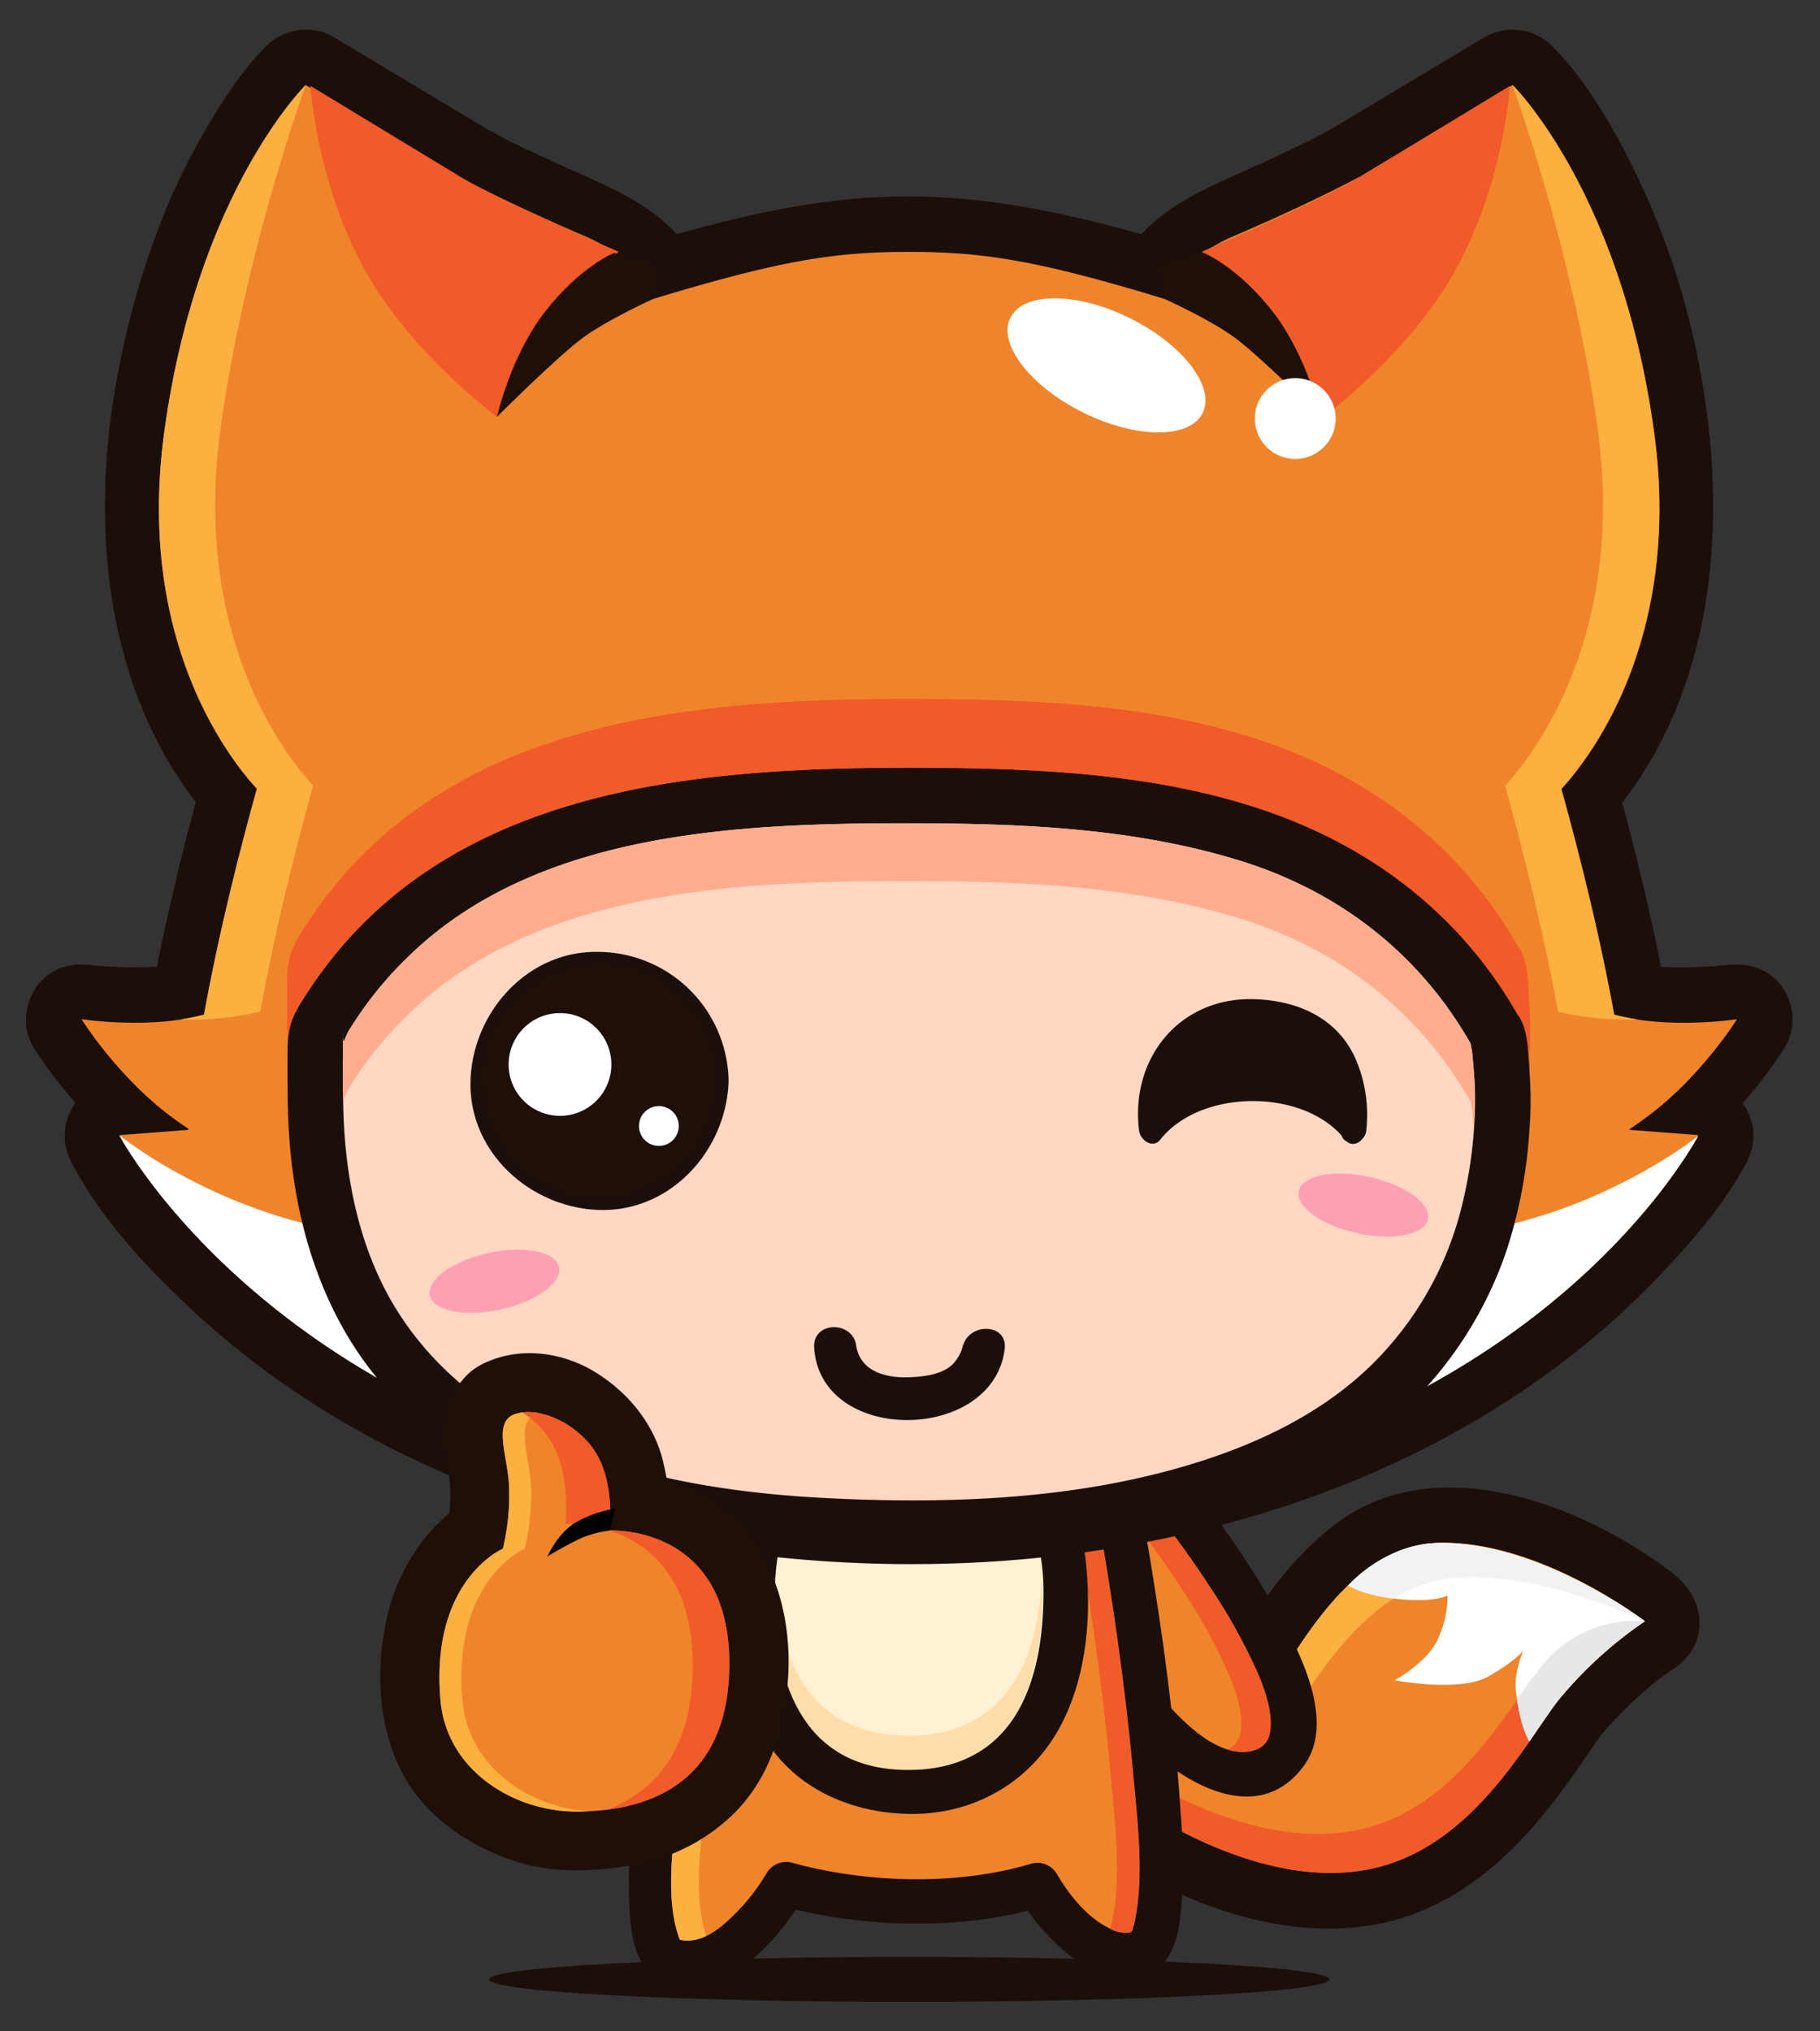 <svg xmlns="http://www.w3.org/2000/svg" xmlns:xlink="http://www.w3.org/1999/xlink" width="491" height="548" viewBox="0 0 491 548">
  <rect x="0" y="0" width="491" height="548" fill="#333333" stroke="none"/>
  <defs>
    <clipPath id="clip-dora_oppentfind">
      <rect width="491" height="548"/>
    </clipPath>
  </defs>
  <g id="dora_oppentfind" clip-path="url(#clip-dora_oppentfind)">
    <g id="dora_oppentfind-2" data-name="dora_oppentfind" transform="translate(-0.215 -3.149)">
      <path id="Path_4552" data-name="Path 4552" d="M308.44,469s18.27,4.96,30.25-4.53c7.34-5.83,21.65-43.87,49.06-45.01s56.21,21.11,56.21,21.11a110.659,110.659,0,0,0-23.19,21.12c-7.57,9.34-21.2,36.48-46.01,44.43-33.83,10.84-73.05-19.54-73.05-19.54l6.74-17.56Z" fill="#ffcf06"/>
      <path id="Path_4553" data-name="Path 4553" d="M304.46,483.45c15.08,3.96,33.96,2.12,45.59-9.09,3.96-3.82,6.86-9.12,9.8-13.74,1.73-2.73,3.49-5.43,5.32-8.09q1.485-2.145,3.05-4.23c-1.74,2.34,2.17-2.52,2.76-3.19,1.19-1.35,2.47-2.62,3.76-3.87.42-.4,4.61-3.85,2.1-1.96a43.215,43.215,0,0,1,4.46-2.85c.77-.42,1.56-.82,2.35-1.19q-2.34.975.11.08c.68-.23,5.96-1.17,2.6-.8a43.459,43.459,0,0,1,6.75-.03,59.541,59.541,0,0,1,11.85,2.47c10.64,3.13,21.72,9.08,31.43,16.53V427.62a117.1,117.1,0,0,0-32.37,31.73c-1.82,2.65-3.62,5.31-5.46,7.94a66.739,66.739,0,0,1-5.41,7.1c-5.69,6.82-10.16,10.94-16.99,14.88-6.24,3.59-12.67,4.5-21.02,4.06a47.265,47.265,0,0,1-10.38-1.92,98.383,98.383,0,0,1-11.82-4c2.32.93-2.64-1.24-3.1-1.45-1.63-.77-3.24-1.61-4.84-2.45-2.74-1.44-5.42-3.02-8.05-4.65a91.229,91.229,0,0,1-7.69-5.23q3.435,8.46,6.88,16.91,3.375-8.775,6.74-17.56c2.93-7.63-3.17-16.42-10.46-18.42-8.45-2.32-15.5,2.85-18.42,10.46q-3.375,8.79-6.74,17.56c-2.59,6.75,1.89,13.07,6.88,16.91,23.46,18.06,58.81,30.89,87.7,19.94,18.84-7.14,32.04-22,43.34-38.09,1.8-2.56,3.53-5.16,5.31-7.74.72-1.04,1.45-2.07,2.21-3.08q-2.7,3.45.04.08c1.34-1.61,2.79-3.13,4.23-4.65a111.878,111.878,0,0,1,11.62-10.46c-2.4,1.91,1.98-1.38,2.93-1.99,10.23-6.64,8.94-19.01,0-25.87-24.18-18.55-63.7-33.84-90.86-13.41-12.66,9.53-21.03,22.59-29.51,35.72q-.975,1.515-2.01,3c-1.61,2.32,2.53-2.94.13-.19-2.08,2.39,2.99-1.77-1.01.73-1.58.99-1.55.79-4.12,1.45-1.87.34-2.09.41-.67.21-.99.09-1.98.15-2.98.17a45.553,45.553,0,0,1-5.35-.19c-3.39-.26,3.14.59-.88-.15-.62-.12-1.24-.25-1.85-.41-18.7-4.91-26.63,23.98-7.96,28.88Z" fill="#1c0e09"/>
      <path id="Path_4554" data-name="Path 4554" d="M308.44,469s18.27,4.96,30.25-4.53c7.34-5.83,21.65-43.87,49.06-45.01s56.21,21.11,56.21,21.11a110.659,110.659,0,0,0-23.19,21.12c-7.57,9.34-21.2,36.48-46.01,44.43-33.83,10.84-73.05-19.54-73.05-19.54l6.74-17.56Z" fill="#f0842a"/>
      <path id="Path_4555" data-name="Path 4555" d="M312.14,478.53s18.27,4.97,30.24-4.54c7.35-5.83,21.79-42.04,49.06-45.01,23.61-2.57,52.52,11.57,52.52,11.57s-28.8-22.25-56.21-21.11-41.72,39.18-49.06,45.01c-11.97,9.5-30.25,4.53-30.25,4.53l-6.74,17.56s2.12,1.65,5.8,4.03l4.63-12.06Z" fill="#fbb040"/>
      <path id="Path_4556" data-name="Path 4556" d="M417.35,451.17c-8.15,8.84-21.2,36.48-46.01,44.43-25.91,8.3-54.97-7.57-67.17-15.46l-2.47,6.43s39.22,30.38,73.05,19.54c24.81-7.95,38.44-35.09,46.01-44.43a110.659,110.659,0,0,1,23.19-21.12,32.378,32.378,0,0,0-26.61,10.6Z" fill="#f15a29"/>
      <path id="Path_4557" data-name="Path 4557" d="M443.96,440.56s-28.79-21.88-56.21-21.11c-10.54.3-19.47,6.64-23.79,11.44,0,0,3.91,2.73,13.68,3.7s13.09-.99,13.09-.99a28.107,28.107,0,0,1-2.76,12.11c-3.01,6.16-11.52,10.78-11.52,10.78s17.55,3.3,25.11-.95,9.63-7.07,9.63-7.07-2.59,5.62-2,10.91c1.13,10.09,3.65,13.59,3.65,13.59,2.1-3.09,6.38-9.38,7.93-11.29A110.659,110.659,0,0,1,443.96,440.56Z" fill="#fff"/>
      <path id="Path_4558" data-name="Path 4558" d="M364.42,430.4c-.16.17-.31.33-.46.5,0,0,3.54,2.47,12.3,3.55a35.82,35.82,0,0,1,15.18-5.46c23.61-2.57,52.52,11.57,52.52,11.57s-28.79-21.88-56.21-21.11c-9.17.38-16.87,4.89-23.33,10.94Z" fill="#f1f2f2"/>
      <path id="Path_4559" data-name="Path 4559" d="M417.35,451.17a113.878,113.878,0,0,0-7.85,10.58c1.18,7.96,3.18,10.99,3.33,11.21,3.12-4.5,5.68-8.45,7.78-11.08.06-.07.11-.14.16-.2a110.659,110.659,0,0,1,23.19-21.12,32.378,32.378,0,0,0-26.61,10.6Z" fill="#e6e7e8"/>
      <path id="Path_4560" data-name="Path 4560" d="M179.69,402.49s-53.63,63.69-30.36,77.42,57.98-45.53,57.98-45.53Z" fill="#f0842a"/>
      <path id="Path_4561" data-name="Path 4561" d="M175.45,398.25a278.545,278.545,0,0,0-22.71,31.28c-7.89,12.58-20.57,32.9-13.26,48.22,3.4,7.13,11.6,10.75,19.24,10.12,9.32-.78,17.32-6.66,24.08-12.68,11.74-10.46,21.39-23.97,29.46-37.41.07-.12.15-.25.22-.37a6.114,6.114,0,0,0-.94-7.26q-13.815-15.945-27.62-31.89c-5.07-5.85-13.5,2.66-8.47,8.47q13.815,15.945,27.62,31.89-.465-3.63-.94-7.26a172.715,172.715,0,0,1-20.96,28.52c-5.2,5.72-11.34,11.92-18.65,14.87-4.72,1.9-11.06,1.51-12.58-2.92-1.79-5.21,1.03-12.34,3.08-17.48,3.05-7.63,7.5-14.82,11.93-21.71a250.278,250.278,0,0,1,18.97-25.9c4.94-5.87-3.5-14.4-8.47-8.47Z" fill="#1c0e09"/>
      <path id="Path_4562" data-name="Path 4562" d="M157.85,458.46c3.05-7.63,7.5-14.82,11.93-21.71s9.2-13.63,14.28-20.09q-2.115-2.445-4.23-4.88c-5.3,6.69-10.27,13.68-14.87,20.85-4.43,6.9-8.88,14.08-11.93,21.71-2.06,5.14-4.87,12.27-3.08,17.48a5.924,5.924,0,0,0,4.72,3.75c-1.54-5.18,1.18-12.09,3.18-17.12Z" fill="#fbb040"/>
      <path id="Path_4563" data-name="Path 4563" d="M312.77,402.49s53.63,63.69,30.35,77.42-55.83-45.78-55.83-45.78Z" fill="#f0842a"/>
      <path id="Path_4564" data-name="Path 4564" d="M308.54,406.72a261.651,261.651,0,0,1,18.34,24.94,156.291,156.291,0,0,1,12.32,22.12c2.27,5.11,4.72,12.1,3.51,17.35-1,4.36-6.24,5.53-10.94,4.15-7.27-2.13-13.33-8.74-18.26-14.15a157.265,157.265,0,0,1-21.04-30.04q-.465,3.63-.94,7.26,12.735-15.825,25.48-31.64c4.8-5.96-3.62-14.49-8.47-8.47q-12.735,15.825-25.48,31.64c-1.75,2.17-2.35,4.69-.94,7.26a169.563,169.563,0,0,0,25.38,35.12c11.06,11.6,31.96,24.38,44.47,7.29,9.78-13.36-3.56-35.51-10.42-47.03a267.719,267.719,0,0,0-24.41-34.12c-.04-.05-.09-.1-.13-.15-4.98-5.92-13.41,2.6-8.47,8.47Z" fill="#1c0e09"/>
      <path id="Path_4565" data-name="Path 4565" d="M339.14,453.78a156.291,156.291,0,0,0-12.32-22.12c-4.42-6.74-9.1-13.35-14.09-19.69-1.35,1.67-2.69,3.35-4.04,5.02,3.57,4.78,6.98,9.69,10.25,14.67a156.291,156.291,0,0,1,12.32,22.12c2.27,5.11,4.72,12.1,3.51,17.35a5.624,5.624,0,0,1-3.5,4c.15.05.29.11.45.15,4.7,1.38,9.95.2,10.95-4.15,1.2-5.26-1.25-12.24-3.51-17.35Z" fill="#f15a29"/>
      <path id="Path_4566" data-name="Path 4566" d="M132.17,537.19c0,3.34,50.74,6.05,113.33,6.05s113.34-2.71,113.34-6.05-50.74-6.06-113.34-6.06S132.17,533.84,132.17,537.19Z" fill="#1c0e09"/>
      <path id="Path_4567" data-name="Path 4567" d="M301.37,406.01s21.46,118.74,6.86,123.85-28.12-18.15-28.12-18.15-11.62,3.56-31.67,3.91a139.95,139.95,0,0,1-36.18-4.15S197.31,537.33,181.17,532s9.5-126.28,9.5-126.28Z" fill="#f0842a"/>
      <path id="Path_4568" data-name="Path 4568" d="M295.59,407.6c4.41,24.46,8.03,49.14,10.31,73.89,1.2,12.96,3.09,28.35.32,40.57a22.069,22.069,0,0,1-.77,2.55c.33-.89-.73.81-.12.15-.47.43-.32.31.44-.33,1.86-1.21-.42.09-1.25.16-2.29.21-4.38-.8-6.31-1.89-5.39-3.05-9.8-8.73-12.91-14.01a6.037,6.037,0,0,0-6.77-2.75c-20.12,6.03-44.55,5.29-64.67-.24a6.056,6.056,0,0,0-6.77,2.75,55.715,55.715,0,0,1-11.84,14.07c-2.99,2.56-7.2,4.82-11.24,4.05-1.78-.33-.4-.06.17.69-.86-1.12-.73-1.25-.79-1.43-4.12-11.52-1.17-28.13.16-40.58,2.8-26.14,7.47-52.21,12.91-77.93l-5.78,4.4q55.35.15,110.7.29c7.73.02,7.73-11.96,0-11.98q-55.35-.15-110.7-.29a6.009,6.009,0,0,0-5.78,4.4c-6.14,29-11.3,58.45-14.02,87.97a180.6,180.6,0,0,0-.9,24.72c.25,5.4.71,11.86,3.85,16.49,5.25,7.74,16.24,5.85,23.43,2.22,8.19-4.14,14.61-12.29,19.46-19.87.24-.38.48-.77.71-1.16q-3.375,1.38-6.77,2.75c22.1,6.07,48.95,6.86,71.04.24q-3.375-1.38-6.77-2.75a59.026,59.026,0,0,0,15.09,16.89c6.05,4.62,18.51,8.16,24.23,1.06,3.72-4.62,4.33-10.84,4.78-16.55a171.823,171.823,0,0,0-.33-24.33c-1.9-29.26-6.35-58.54-11.56-87.39-1.37-7.6-12.92-4.37-11.55,3.18Z" fill="#1c0e09"/>
      <path id="Path_4569" data-name="Path 4569" d="M305.8,481.49c-2.15-23.27-5.48-46.48-9.54-69.5-33.61-.09-37.6-.08-5.99,0,4.06,23.02,7.39,46.24,9.54,69.5,1.2,12.96,3.1,28.35.32,40.57-.11.5-.26.99-.42,1.48a9.017,9.017,0,0,0,4.7,1.05,5,5,0,0,0,1.05-.32,18.718,18.718,0,0,0,.66-2.21c2.78-12.21.88-27.6-.32-40.57Z" fill="#f15a29"/>
      <path id="Path_4570" data-name="Path 4570" d="M191.03,485.24c2.64-24.64,6.95-49.22,11.99-73.5-2.49,0-4.99-.01-7.48-.02-5.05,24.29-9.36,48.87-12,73.52-1.33,12.45-4.28,29.06-.16,40.58a1.72,1.72,0,0,0,.27.68c.1.02.22.04.36.07a11.141,11.141,0,0,0,6.75-1.1c-3.94-11.51-1.05-27.9.27-40.23Z" fill="#fbb040"/>
      <path id="Path_4571" data-name="Path 4571" d="M280.46,420.09a62.763,62.763,0,0,1,1.27,12.58c0,26.45-9.14,47.88-36.22,47.88s-36.23-21.44-36.23-47.88a62.838,62.838,0,0,1,1.27-12.58Z" fill="#35b32b"/>
      <path id="Path_4572" data-name="Path 4572" d="M268.9,423.27c1.97,10.47.91,24.11-2.92,32.6-4.06,9-10.09,12.52-20.48,12.69a24,24,0,0,1-12.18-2.76c-3.59-1.97-5.43-4.46-7.71-8.73-4.56-8.55-5.52-23.1-3.51-33.8q-5.775,4.395-11.55,8.8h69.91c15.45,0,15.45-23.96,0-23.96H210.55c-5,0-10.58,3.62-11.55,8.8-3.29,17.41-1.96,36.22,5.92,52.27,7.65,15.59,23.86,23.08,40.58,23.36,16.61.28,31.63-7.81,39.96-22.19,9-15.55,9.78-36.23,6.55-53.43-1.21-6.42-8.84-9.99-14.74-8.37-6.68,1.84-9.57,8.33-8.37,14.74Z" fill="#1c0e09"/>
      <path id="Path_4573" data-name="Path 4573" d="M280.46,420.09a62.763,62.763,0,0,1,1.27,12.58c0,26.45-9.14,47.88-36.22,47.88s-36.23-21.44-36.23-47.88a62.838,62.838,0,0,1,1.27-12.58Z" fill="#fff1d2"/>
      <path id="Path_4574" data-name="Path 4574" d="M245.22,471.44c25.26,0,34.91-18.66,36.09-42.63.08,1.32.13,2.64.13,3.99,0,26.44-9.14,47.88-36.22,47.88s-36.23-21.44-36.23-47.88c0-1.34.05-2.67.13-3.98,1.19,23.97,10.84,42.62,36.1,42.62Z" fill="#feddaa"/>
      <path id="Path_4575" data-name="Path 4575" d="M439.83,307.79c1.67-1.1,3.5-2.38,5.56-3.95,14.09-10.74,23.43-25.71,23.43-25.71s-18.03,2.8-33.02-1.16c-.07-.02-.13-.04-.2-.06-2.71-14.87-7.1-35.11-14.23-60.79,7.15-7.71,32.73-39.69,25.15-95.97-8.78-65.2-38.24-94.04-38.24-94.04L367.53,50.56s-12.54,6.9-34.49,16.3c-11.2,4.8-16.19,11.55-18.39,17.02-34.19-10.41-48.91-12.77-69.21-12.77s-34.96,2.35-69.09,12.73c-2.21-5.46-7.21-12.2-18.38-16.98-21.95-9.41-34.49-16.3-34.49-16.3L82.73,26.11S53.27,54.95,44.49,120.15C36.95,176.13,62.23,208.08,69.53,216c-7.16,25.77-11.57,46.06-14.27,60.95a.06.06,0,0,0-.04.01c-14.99,3.97-33.02,1.16-33.02,1.16s9.34,14.97,23.42,25.71c2,1.52,3.79,2.78,5.42,3.86-.01.17-.02.29-.02.29L32.53,309.4S85.16,409.67,244.97,409.67,458.35,309.4,458.35,309.4l-18.5-1.42v-.2Z" fill="#ffcf06"/>
      <path id="Path_4576" data-name="Path 4576" d="M447.39,320.72a118.774,118.774,0,0,0,34.36-35.03,14.957,14.957,0,0,0,0-15.12c-3.7-6.31-10.15-7.9-16.91-6.88-1.17.18,5-.6.93-.16-2.6.28-5.22.43-7.84.53-6.33.25-12.44.13-18.35-1.59l10.46,10.46c-3.75-20.48-8.69-40.72-14.23-60.79q-1.92,7.29-3.85,14.57c30.08-32.67,34.68-79.05,27.36-121.07a208.234,208.234,0,0,0-23.4-66.52c-4.68-8.27-10.24-16.89-17.05-23.6a15.1,15.1,0,0,0-18.15-2.34q-19.8,11.88-39.61,23.76c-5.91,3.54-12.28,6.39-18.5,9.32-15.49,7.29-33.56,12.94-40.89,30.07q8.46-3.435,16.91-6.88c-24-7.28-47.98-13.23-73.2-13.3-25.13-.07-49.17,6.03-73.07,13.26q8.46,3.435,16.91,6.88c-7.11-16.51-24.19-22.31-39.24-29.26-6.65-3.07-13.5-6.1-19.8-9.88Q110.25,25.165,90.28,13.18a15.1,15.1,0,0,0-18.15,2.34C65.56,22,60.27,30.24,55.64,38.16,43.9,58.22,36.42,80.87,32.06,103.62c-8.14,42.43-3.43,89.86,26.87,122.98q-1.92-7.29-3.85-14.57c-5.56,20.12-10.51,40.42-14.27,60.96l10.46-10.46c-5.43,1.57-10.76,1.64-16.56,1.59-2.82-.03-5.64-.22-8.44-.47-.89-.08-1.78-.18-2.67-.29,5.05.6,3.67.51,2.58.35-5.47-.82-10.45-.27-14.57,3.85-4.64,4.64-5.91,12.48-2.34,18.15a119.171,119.171,0,0,0,34.21,34.94q-3.705-6.465-7.42-12.93a2.825,2.825,0,0,1-.02.29q7.485-7.485,14.98-14.98-9.24.705-18.49,1.42c-11.45.88-18.48,12.01-12.93,22.54,8.14,15.44,21.12,29.23,33.87,40.9,32.32,29.61,72.95,48.96,115.5,58.65,95.24,21.69,209.48,3.73,279.1-69.39,8.59-9.03,17.29-19.11,23.22-30.16,5.64-10.51-1.55-21.66-12.93-22.54q-9.255-.705-18.5-1.42,7.485,7.485,14.98,14.98v-.2c-.38-8.15-6.53-14.98-14.98-14.98-7.88,0-15.36,6.82-14.98,14.98v.2c.4,8.64,6.54,14.33,14.98,14.98q9.255.705,18.5,1.42-6.465-11.265-12.93-22.54a93.828,93.828,0,0,1-7.65,11.51c-.32.43-.65.86-.98,1.29-1.49,1.96,2.49-3.2.94-1.22-.76.97-1.54,1.93-2.32,2.88q-2.865,3.495-5.92,6.83a201.285,201.285,0,0,1-15,14.79c-2.92,2.6-5.92,5.1-8.98,7.54-.6.48-3.43,2.65-.23.19-.84.64-1.69,1.27-2.53,1.9-2.04,1.52-4.12,2.99-6.22,4.43a230.982,230.982,0,0,1-25.75,15.31c-4.72,2.42-9.54,4.65-14.41,6.76,2.96-1.28-1.27.51-1.53.62-1.3.53-2.62,1.04-3.93,1.55-3.15,1.22-6.33,2.35-9.52,3.45a278.811,278.811,0,0,1-38.04,9.95c-54.22,10.4-114.26,6.37-166.78-14.43-.25-.1-4.52-1.86-1.55-.6-1.25-.53-2.5-1.08-3.74-1.63-2.43-1.07-4.83-2.21-7.23-3.36-4.93-2.38-9.75-4.96-14.5-7.68a222.072,222.072,0,0,1-23.59-15.64c-2.89-2.19,2.57,2.02-.24-.2-.79-.62-1.58-1.26-2.36-1.9-1.52-1.23-3.02-2.5-4.5-3.78-3-2.58-5.91-5.26-8.75-8.01a185.975,185.975,0,0,1-13.13-14.09c-1.1-1.3-2.17-2.63-3.22-3.96-2.17-2.74,1.98,2.6.56.73-.44-.58-.87-1.16-1.3-1.74-1.5-2.03-2.95-4.1-4.33-6.22-1.13-1.72-2.25-3.47-3.21-5.29q-6.465,11.265-12.93,22.54,9.24-.705,18.49-1.42c8.56-.66,14.42-6.34,14.98-14.98.51-7.98-5.77-11.95-11.35-15.99a74.828,74.828,0,0,1-9.95-9.3c-1.56-1.65-3.04-3.39-4.5-5.13q-.96-1.155-1.89-2.34,1.425,1.83,0-.06c-1.1-1.49-2.18-3.02-3.17-4.58q-8.46,10.995-16.91,22c13.37,2.01,27.92,2.62,41.03-1.18,4.69-1.36,9.54-5.41,10.46-10.46,2.44-13.31,5.38-26.51,8.64-39.64,1.03-4.16,2.12-8.31,3.22-12.45,1.43-5.39,3.96-11.21,2.41-16.83-.9-3.28-2.98-5.58-5.13-8.04-.85-.98-4.14-5.22-.91-.99a97.653,97.653,0,0,1-6-8.95c-1.13-1.89-2.18-3.83-3.19-5.79-.55-1.06-1.06-2.14-1.58-3.22-.35-.75-.7-1.51-1.03-2.27q.66,1.62,0-.01a108.323,108.323,0,0,1-7.92-36.29c-.83-16.33,1.79-32.51,5.67-48.32a209.107,209.107,0,0,1,6.08-20.08c1.04-2.92,2.18-5.8,3.36-8.66-1.11,2.71.72-1.55.78-1.7.74-1.64,1.52-3.26,2.31-4.88A140.7,140.7,0,0,1,89.55,41.08c2.24-3.04-2.33,2.87.36-.44q.87-1.065,1.77-2.1c.55-.62,1.1-1.25,1.69-1.83L75.22,39.05Q94.6,50.675,113.99,62.31c4.78,2.87,9.83,5.27,14.85,7.69,7.76,3.75,15.68,7.11,23.53,10.67a23.244,23.244,0,0,1,8.11,5.56c3.06,3.1-1.28-2.13.92,1.17a25.125,25.125,0,0,1,2.07,4.03c2.56,5.96,11.1,8.64,16.91,6.88,12.87-3.89,25.81-7.64,39.03-10.13,2.26-.43,4.53-.78,6.8-1.11-3.56.52.72-.05,1.21-.1,1.27-.14,2.55-.24,3.82-.35,4.74-.39,9.49-.49,14.24-.5s9.51.15,14.25.51c2.14.16,4.28.39,6.41.64-3.62-.43.86.14,1.32.21,1.38.21,2.76.46,4.14.71,13.25,2.39,26.24,6.26,39.11,10.16,5.8,1.76,14.36-.92,16.91-6.88.44-1.03.92-2.01,1.45-3,.22-.42,2.53-3.55.59-1.16,2.55-3.15,3.53-3.62,7.28-5.73,7.56-4.24,16.05-7.16,23.89-10.89,5.34-2.54,10.75-5.06,15.83-8.11q19.605-11.76,39.22-23.53l-18.15-2.34c.51.5.98,1.03,1.45,1.56.58.64,1.13,1.3,1.68,1.96.35.42.7.86,1.04,1.28,1.44,1.8-2.61-3.45-.35-.44a141.49,141.49,0,0,1,13.09,21.75c1.22,2.46,2.35,4.95,3.46,7.46-1.21-2.75.73,1.81.77,1.9.58,1.45,1.13,2.91,1.67,4.37a208.5,208.5,0,0,1,6.63,21.59c4.01,15.77,6.26,31.85,5.68,48.14a108.063,108.063,0,0,1-7.79,36.1c-1.58,4.05,1.21-2.69-.49,1.15-.49,1.11-1.02,2.2-1.55,3.3-.98,2.02-2.05,3.99-3.16,5.94a95.685,95.685,0,0,1-6.51,9.92c-1.72,2.32,2.3-2.91.6-.79-.38.48-.78.95-1.18,1.43-.63.75-1.29,1.49-1.95,2.21-8.49,9.22-1.41,23.32,1.26,33.82,3.49,13.74,6.57,27.59,9.12,41.54.93,5.06,5.77,9.1,10.46,10.46,13.16,3.83,27.76,3.24,41.18,1.22q-8.46-10.995-16.91-22c-.62.98-1.28,1.93-1.94,2.88-.63.9-1.29,1.79-1.94,2.67,1.89-2.54-1.86,2.25-2.22,2.68a84.255,84.255,0,0,1-17.51,16.06c-6.77,4.53-9.69,13.12-5.37,20.49,3.93,6.72,13.7,9.92,20.49,5.37Z" fill="#1c0e09"/>
      <path id="Path_4577" data-name="Path 4577" d="M439.83,307.79c1.67-1.1,3.5-2.38,5.56-3.95,14.09-10.74,23.43-25.71,23.43-25.71s-18.03,2.8-33.02-1.16c-.07-.02-.13-.04-.2-.06-2.71-14.87-7.1-35.11-14.23-60.79,7.15-7.71,32.73-39.69,25.15-95.97-8.78-65.2-38.24-94.04-38.24-94.04L367.53,50.56s-12.54,6.9-34.49,16.3c-11.2,4.8-16.19,11.55-18.39,17.02-34.19-10.41-48.91-12.77-69.21-12.77s-34.96,2.35-69.09,12.73c-2.21-5.46-7.21-12.2-18.38-16.98-21.95-9.41-34.49-16.3-34.49-16.3L82.73,26.11S53.27,54.95,44.49,120.15C36.95,176.13,62.23,208.08,69.53,216c-7.16,25.77-11.57,46.06-14.27,60.95a.06.06,0,0,0-.04.01c-14.99,3.97-33.02,1.16-33.02,1.16s9.34,14.97,23.42,25.71c2,1.52,3.79,2.78,5.42,3.86-.01.17-.02.29-.02.29L32.53,309.4S85.16,409.67,244.97,409.67,458.35,309.4,458.35,309.4l-18.5-1.42v-.2Z" fill="#f0842a"/>
      <path id="Path_4578" data-name="Path 4578" d="M55.25,276.88s-.03,0-.04.01a57.165,57.165,0,0,1-6.38,1.28,78.979,78.979,0,0,0,21.56-2.08c.01,0,.03-.01.04-.01,2.71-14.89,7.12-35.19,14.27-60.96-7.3-7.92-32.58-39.87-25.04-95.85,6.39-47.46,23.06-93.24,23.06-93.24S53.26,54.87,44.48,120.07C36.94,176.05,62.22,208,69.52,215.92c-7.16,25.77-11.57,46.06-14.27,60.96Z" fill="#fbb040"/>
      <path id="Path_4579" data-name="Path 4579" d="M435.7,276.88s.03,0,.04.01a57.165,57.165,0,0,0,6.38,1.28,78.979,78.979,0,0,1-21.56-2.08c-.01,0-.03-.01-.04-.01-2.71-14.89-7.12-35.19-14.27-60.96,7.3-7.92,32.58-39.87,25.04-95.85-6.39-47.46-23.06-93.24-23.06-93.24s29.46,28.84,38.24,94.04c7.54,55.98-17.74,87.93-25.04,95.85,7.16,25.77,11.57,46.06,14.27,60.96Z" fill="#fbb040"/>
      <path id="Path_4580" data-name="Path 4580" d="M83.97,26.3s1.56,25.37,14.14,48.73S134.3,115.6,134.3,115.6L147.54,96l19.5-24.97s-31.97-13.71-42.36-20.02-40.71-24.7-40.71-24.7Z" fill="#f15a29"/>
      <path id="Path_4581" data-name="Path 4581" d="M407.57,26.3s-1.56,25.37-14.14,48.73-36.19,40.57-36.19,40.57L344,96,324.5,71.03s31.97-13.71,42.36-20.02,40.71-24.7,40.71-24.7Z" fill="#f15a29"/>
      <path id="Path_4582" data-name="Path 4582" d="M176.36,83.84S164.67,89.1,157.8,94.03s-23.5,21.57-23.5,21.57,3.65-16.52,13.09-28.54,18.45-15.67,18.45-15.67l12.23,3.22-1.72,9.23Z" fill="#1e0f08"/>
      <path id="Path_4583" data-name="Path 4583" d="M314.47,83.84s11.69,5.26,18.56,10.19,23.5,21.57,23.5,21.57-3.65-16.52-13.09-28.54-18.45-15.67-18.45-15.67l-12.23,3.22,1.72,9.23Z" fill="#1e0f08"/>
      <path id="Path_4584" data-name="Path 4584" d="M458.4,309.6c-5.56,4.32-44.03,32.5-93.24,26.66-52.82-6.27-51.89-70.12-119.64-70.12S178.67,330,125.85,336.26c-50.06,5.94-89-23.32-93.5-26.86,1.76,3.28,55.34,100.28,212.61,100.28S455.11,315.48,458.4,309.6Z" fill="#fff"/>
      <path id="Path_4585" data-name="Path 4585" d="M244.6,217.78c68.81,0,128.67,7.8,159.45,64.22.57-1.11,1.66,15.25,1.66,15.25,0,61.56-34.5,118.63-163.06,118.1-127.24-.52-157.36-56.54-157.36-118.1v-15.4c30.81-54.92,90.59-64.08,159.31-64.08Z" fill="#ffd7c3"/>
      <path id="Path_4586" data-name="Path 4586" d="M244.6,225.27c30.38.03,61.31,1.1,90.52,10.21,26.95,8.4,48.75,25.57,62.46,50.3,2.07,3.73,6.67,4.49,10.25,2.69a.593.593,0,0,0,.08-.04q-5.115-1.335-10.25-2.69c-1.22-2.33-.41-.22-.22,1.8.21,2.16.37,4.33.54,6.5a88.327,88.327,0,0,1,.07,10.42,120.05,120.05,0,0,1-3.46,24.07,90.008,90.008,0,0,1-23.9,42.41c-14.81,14.69-34.44,23.32-54.31,28.75-29.87,8.16-61.64,9.18-92.41,7.68-42.61-2.07-93.35-12.23-117.25-51.65-8.4-13.86-12.31-30-13.52-46.04-.59-7.81-.44-15.66-.44-23.49v-4.23c0,4.18.48,1.06,1.54-.68.86-1.41,1.77-2.78,2.69-4.16a99.874,99.874,0,0,1,12.94-15.42c34.53-34.18,89.08-36.39,134.66-36.44,9.66-.01,9.66-14.99,0-14.98-53.21.06-114.16,4.7-151.61,47.6a124.907,124.907,0,0,0-11.61,15.83c-3.03,4.83-3.58,8.14-3.58,13.55,0,7.82-.08,15.63.51,23.43,1.32,17.43,5.56,34.55,13.98,49.95,21.92,40.06,68.28,54.83,110.84,59.95a345.981,345.981,0,0,0,96.83-2.09c23.13-3.8,46.32-11.22,65.87-24.43a105.287,105.287,0,0,0,40.95-53.9,129.781,129.781,0,0,0,6.08-32.68,93.326,93.326,0,0,0,.1-13.48c-.37-4.96,0-11.36-2.37-15.86-1.98-3.77-6.74-4.46-10.25-2.69a.593.593,0,0,0-.08.04q5.13,1.35,10.25,2.69c-15.16-27.34-39.11-46.08-68.48-56.22-30.97-10.7-65-11.68-97.44-11.71-9.66-.01-9.66,14.97,0,14.98Z" fill="#1c0e09"/>
      <path id="Path_4587" data-name="Path 4587" d="M92.72,297.54c0,4.18.48,1.06,1.54-.68.86-1.41,1.77-2.78,2.69-4.16a99.874,99.874,0,0,1,12.94-15.42c34.53-34.18,89.08-36.39,134.66-36.44,30.38.03,61.31,1.1,90.52,10.21,26.58,8.29,48.15,25.13,61.89,49.33,0,.32.33,1.54.44,2.74.16,1.61.27,3.23.4,4.85.08-1.17.15-2.34.2-3.51a86.254,86.254,0,0,0-.07-10.42c-.16-2.17-.33-4.33-.54-6.5-.12-1.2-.45-2.42-.44-2.74-13.74-24.2-35.31-41.04-61.89-49.33-29.21-9.11-60.15-10.18-90.52-10.21-45.58.05-100.13,2.26-134.66,36.44a98.851,98.851,0,0,0-12.94,15.42c-.92,1.37-1.83,2.75-2.69,4.16-1.06,1.74-1.54,4.87-1.54.68v4.23c0,4-.04,8.01,0,12.02v-.67Z" fill="#ffad8d"/>
      <path id="Path_4588" data-name="Path 4588" d="M409.65,276.96a6.2,6.2,0,0,1,.82,1.22c1.76,3.36,2.01,7.78,2.17,11.88l.09-1.11a93.324,93.324,0,0,0,.11-13.48c-.36-4.96,0-11.36-2.37-15.86a7.029,7.029,0,0,0-.82-1.22c-15.19-26.65-38.83-44.97-67.74-54.96-30.97-10.7-65-11.68-97.44-11.71-53.21.06-114.16,4.7-151.61,47.6a124.9,124.9,0,0,0-11.61,15.83c-3.03,4.83-3.58,8.13-3.58,13.55,0,5.03-.01,10.06.12,15.08a20.353,20.353,0,0,1,3.46-10.06,124.9,124.9,0,0,1,11.61-15.83c37.44-42.9,98.4-47.54,151.61-47.6,32.44.03,66.47,1.01,97.44,11.71,28.9,9.99,52.55,28.31,67.74,54.96Z" fill="#f15a29"/>
      <path id="Path_4589" data-name="Path 4589" d="M324.67,114.58c-3.49,7.03-17.92,6.98-32.25-.13-14.32-7.09-23.11-18.55-19.63-25.58s17.92-6.98,32.25.12,23.11,18.56,19.62,25.59Z" fill="#fff"/>
      <path id="Path_4590" data-name="Path 4590" d="M341.94,123.78a10.9,10.9,0,1,0-.01-.01Z" fill="#fff"/>
      <path id="Path_4591" data-name="Path 4591" d="M151.01,345c.92,4.19-6.13,9.31-15.74,11.42s-18.16.43-19.08-3.75,6.12-9.31,15.74-11.43,18.16-.44,19.08,3.76Z" fill="#ff9fb4"/>
      <path id="Path_4592" data-name="Path 4592" d="M195.09,294.78a33.13,33.13,0,1,1-33.13-33.14,33.135,33.135,0,0,1,33.13,33.14Z" fill="#1e0f08" fill-rule="evenodd"/>
      <path id="Path_4593" data-name="Path 4593" d="M193.42,294.78a31.933,31.933,0,0,1-31.46,31.46c-17.5.49-30.99-14.69-31.45-31.46-.49-17.5,14.68-30.99,31.45-31.46,17.5-.49,30.99,14.68,31.46,31.46.06,2.15,3.41,2.16,3.35,0a35.356,35.356,0,0,0-34.81-34.81c-19.35-.54-34.29,16.27-34.81,34.81-.54,19.34,16.27,34.29,34.81,34.81,19.35.54,34.29-16.27,34.81-34.81.06-2.16-3.29-2.16-3.35,0Z" fill="#1c0e09"/>
      <path id="Path_4594" data-name="Path 4594" d="M183.34,306.94a5.37,5.37,0,1,1-5.37-5.37A5.371,5.371,0,0,1,183.34,306.94Z" fill="#fff" fill-rule="evenodd"/>
      <path id="Path_4595" data-name="Path 4595" d="M165.15,290.34a13.86,13.86,0,1,1-13.86-13.86A13.851,13.851,0,0,1,165.15,290.34Z" fill="#fff" fill-rule="evenodd"/>
      <path id="Path_4596" data-name="Path 4596" d="M350.62,324.45c-.92,4.19,6.12,9.31,15.74,11.42s18.16.43,19.08-3.76-6.13-9.31-15.74-11.42S351.54,320.25,350.62,324.45Z" fill="#ff9fb4"/>
      <path id="Path_4597" data-name="Path 4597" d="M365.45,308.24s-8.41-11.08-27.24-11.08-27.33,11.08-27.33,11.08-4.25-32.17,27.33-32.17S365.45,308.24,365.45,308.24Z" fill="#1c0e09"/>
      <path id="Path_4598" data-name="Path 4598" d="M367.82,305.87c-12.94-16.54-46.33-16.43-59.31,0q2.865,1.185,5.72,2.37a34.9,34.9,0,0,1,.96-12.83c2.83-11.06,12.18-15.76,23.02-15.98,16.72-.34,25.9,13.18,23.89,28.81-.55,4.28,6.16,4.23,6.7,0a38.081,38.081,0,0,0-2.45-18.39c-4.71-11.89-15.93-16.88-28.15-17.13-20.02-.4-33.11,16.18-30.68,35.52.31,2.48,3.66,4.97,5.72,2.37,10.92-13.82,38.95-13.92,49.83,0,2.66,3.4,7.37-1.38,4.74-4.74Z" fill="#1c0e09"/>
      <path id="Path_4599" data-name="Path 4599" d="M219.86,366.7c1.58,26.31,48.3,25.77,51.4.4.89-7.29-10.51-7.2-11.39,0,.34-2.77-.01-.4-.22.27a10.741,10.741,0,0,1-1.48,2.72c-2.65,3.95-8.8,4.51-13,4.65s-9.61-.74-12.29-4.39a9.343,9.343,0,0,1-1.4-2.85c-.4-1.32-.27-1.57-.22-.79-.44-7.3-11.83-7.34-11.4,0h0Z" fill="#1c0e09"/>
      <path id="Path_4600" data-name="Path 4600" d="M164.68,416.09s33.66-1.9,32.24,38.32c-1.09,30.7-22.7,37.37-40.93,37.5-16.87.11-35.33-10.87-36.95-30.16-2.74-32.45,16.85-40.76,16.85-40.76a61.639,61.639,0,0,0,1.63-17.48c-.51-8.02-4.3-16.81,1.63-18.84,6.5-2.23,17.44,2.6,22.28,11.23,4.6,8.22,3.26,20.2,3.26,20.2Z"/>
      <path id="Path_4601" data-name="Path 4601" d="M164.68,432.03a27.587,27.587,0,0,1,4.97.29l-4.24-.57a35.363,35.363,0,0,1,8.69,2.34c-1.27-.54-2.54-1.07-3.81-1.61a30.829,30.829,0,0,1,6.52,3.75c-1.08-.83-2.15-1.66-3.22-2.49a29.038,29.038,0,0,1,4.98,4.93c-.83-1.08-1.66-2.15-2.49-3.23a31.423,31.423,0,0,1,4.02,6.97c-.54-1.27-1.07-2.54-1.61-3.81a41.924,41.924,0,0,1,2.6,9.92c-.19-1.41-.38-2.82-.57-4.24a62.97,62.97,0,0,1,0,15.76c.19-1.41.38-2.83.57-4.24a45,45,0,0,1-2.93,11.17c.54-1.27,1.07-2.54,1.61-3.81a33.835,33.835,0,0,1-4.16,7.18c.83-1.08,1.66-2.15,2.49-3.23a32.277,32.277,0,0,1-5.38,5.39c1.07-.83,2.15-1.66,3.23-2.49a35.557,35.557,0,0,1-7.55,4.38c1.27-.54,2.54-1.07,3.81-1.61a48.18,48.18,0,0,1-11.93,3.15l4.24-.57a54.424,54.424,0,0,1-14.31.19l4.24.57a43.651,43.651,0,0,1-10.21-2.79c1.27.54,2.54,1.07,3.81,1.61a40.414,40.414,0,0,1-8.67-4.99c1.07.83,2.15,1.67,3.22,2.49a35.436,35.436,0,0,1-6.22-6.2c.83,1.07,1.66,2.15,2.49,3.22a32.429,32.429,0,0,1-3.86-6.68c.54,1.27,1.07,2.54,1.61,3.81a32.091,32.091,0,0,1-2.07-7.83c.19,1.41.38,2.83.57,4.24a62.957,62.957,0,0,1,.09-15.09c-.19,1.41-.38,2.82-.57,4.24a46.91,46.91,0,0,1,2.98-11.35c-.53,1.27-1.07,2.54-1.61,3.81a36.429,36.429,0,0,1,4.51-7.85c-.83,1.08-1.66,2.15-2.49,3.23a30.616,30.616,0,0,1,5.44-5.47c-1.07.83-2.15,1.66-3.22,2.49a22.258,22.258,0,0,1,3.01-1.97,16.131,16.131,0,0,0,8.15-10.48,85.649,85.649,0,0,0,2.11-15.94c.29-6.6-1.19-13.04-2.07-19.54.19,1.41.38,2.82.57,4.24a19.616,19.616,0,0,1-.12-4.53c-.19,1.41-.38,2.82-.57,4.24a8.842,8.842,0,0,1,.5-1.81c-.54,1.27-1.07,2.54-1.61,3.81a4.421,4.421,0,0,1,.44-.76c-.83,1.07-1.66,2.15-2.49,3.23a5.97,5.97,0,0,1,.94-.94c-1.08.83-2.15,1.66-3.23,2.49a4.944,4.944,0,0,1,.84-.48c-1.27.54-2.54,1.07-3.81,1.61a10.741,10.741,0,0,1,2.27-.61l-4.24.57a15.087,15.087,0,0,1,3.49,0l-4.24-.57a22.526,22.526,0,0,1,5.4,1.48c-1.27-.54-2.54-1.07-3.81-1.61a28.115,28.115,0,0,1,5.29,3.06c-1.07-.83-2.15-1.66-3.22-2.49a26.865,26.865,0,0,1,4.54,4.44c-.83-1.08-1.66-2.15-2.49-3.23a23.54,23.54,0,0,1,2.92,5.05c-.54-1.27-1.07-2.54-1.61-3.81a33.776,33.776,0,0,1,1.91,7.54c-.19-1.41-.38-2.82-.57-4.24a44.1,44.1,0,0,1,.22,10.27c-.43,3.98,1.96,8.56,4.67,11.27a15.934,15.934,0,0,0,22.54,0c3.24-3.24,4.19-6.88,4.67-11.27a56.984,56.984,0,0,0-1.34-17.66c-2.24-10.5-9.23-19.2-18.19-24.82-9.23-5.79-21.07-7.3-30.92-2.3-6.99,3.55-10.14,11.71-10.26,19.09-.08,4.85,1.27,9.77,1.95,14.57-.19-1.42-.38-2.83-.57-4.24a54.444,54.444,0,0,1-.18,13.97c.19-1.41.38-2.83.57-4.24a53.957,53.957,0,0,1-1.17,6.29q3.66-4.77,7.32-9.53c-3.66,1.57-6.94,4.51-9.73,7.28a51.837,51.837,0,0,0-13.39,24.66c-3.28,13.87-2.68,29.1,3.78,41.94,6.04,12.01,18.13,20.16,30.6,24.23,10.56,3.45,22.05,2.91,32.83.85a51.179,51.179,0,0,0,26.51-13.93c9.47-9.61,13.32-22.52,14.31-35.65.87-11.52-1.16-23.7-6.86-33.84-5.68-10.09-15.42-17.1-26.35-20.5a43.745,43.745,0,0,0-14.85-2.1c-8.67.47-15.94,6.89-15.94,15.94,0,8.34,7.26,16.41,15.94,15.94Z" fill="#1e0f08"/>
      <path id="Path_4602" data-name="Path 4602" d="M164.68,416.09s33.66-1.9,32.24,38.32c-1.09,30.7-22.7,37.37-40.93,37.5-16.87.11-35.33-10.87-36.95-30.16-2.75-32.45,16.85-40.76,16.85-40.76a61.639,61.639,0,0,0,1.63-17.48c-.51-8.02-4.3-16.81,1.63-18.84,6.5-2.23,17.44,2.6,22.28,11.23,4.6,8.22,3.26,20.2,3.26,20.2Z" fill="#f0842a"/>
      <path id="Path_4603" data-name="Path 4603" d="M124.96,461.74c-2.75-32.45,16.84-40.76,16.84-40.76a61.639,61.639,0,0,0,1.63-17.48c-.51-8.02-4.3-16.81,1.63-18.84.23-.08.47-.15.71-.21a12.767,12.767,0,0,0-6.63.21c-5.93,2.03-2.14,10.82-1.63,18.84a61.639,61.639,0,0,1-1.63,17.48s-19.59,8.31-16.85,40.76c1.63,19.29,20.09,30.28,36.95,30.16,1.03,0,2.07-.04,3.12-.09-16.05-1.04-32.61-11.84-34.15-30.08Z" fill="#fbb040"/>
      <path id="Path_4604" data-name="Path 4604" d="M149.3,392.77c4.9,8.74,3.47,21.48,3.47,21.48a35.975,35.975,0,0,1,11.91,1.83c.04-.33,1.28-12.08-3.26-20.18-4.36-7.78-13.69-12.47-20.25-11.68a25.176,25.176,0,0,1,8.13,8.56Z" fill="#f15a29"/>
      <path id="Path_4605" data-name="Path 4605" d="M164.73,416.09c10.25,3.37,23.25,12.78,22.32,38.9-.75,21.24-10.74,31.67-22.97,36.39,15.99-2.05,31.91-10.73,32.84-36.97,1.39-39.41-30.9-38.37-32.19-38.32Z" fill="#f15a29"/>
      <path id="Path_4606" data-name="Path 4606" d="M164.68,416.09a29.969,29.969,0,0,0-7.53,1.96,97.185,97.185,0,0,0-9.24,5.03s2.78-6.5,7.95-9.37a31.766,31.766,0,0,1,10.26-3.53l-1.44,5.93Z" fill="#000002"/>
    </g>
  </g>
</svg>

